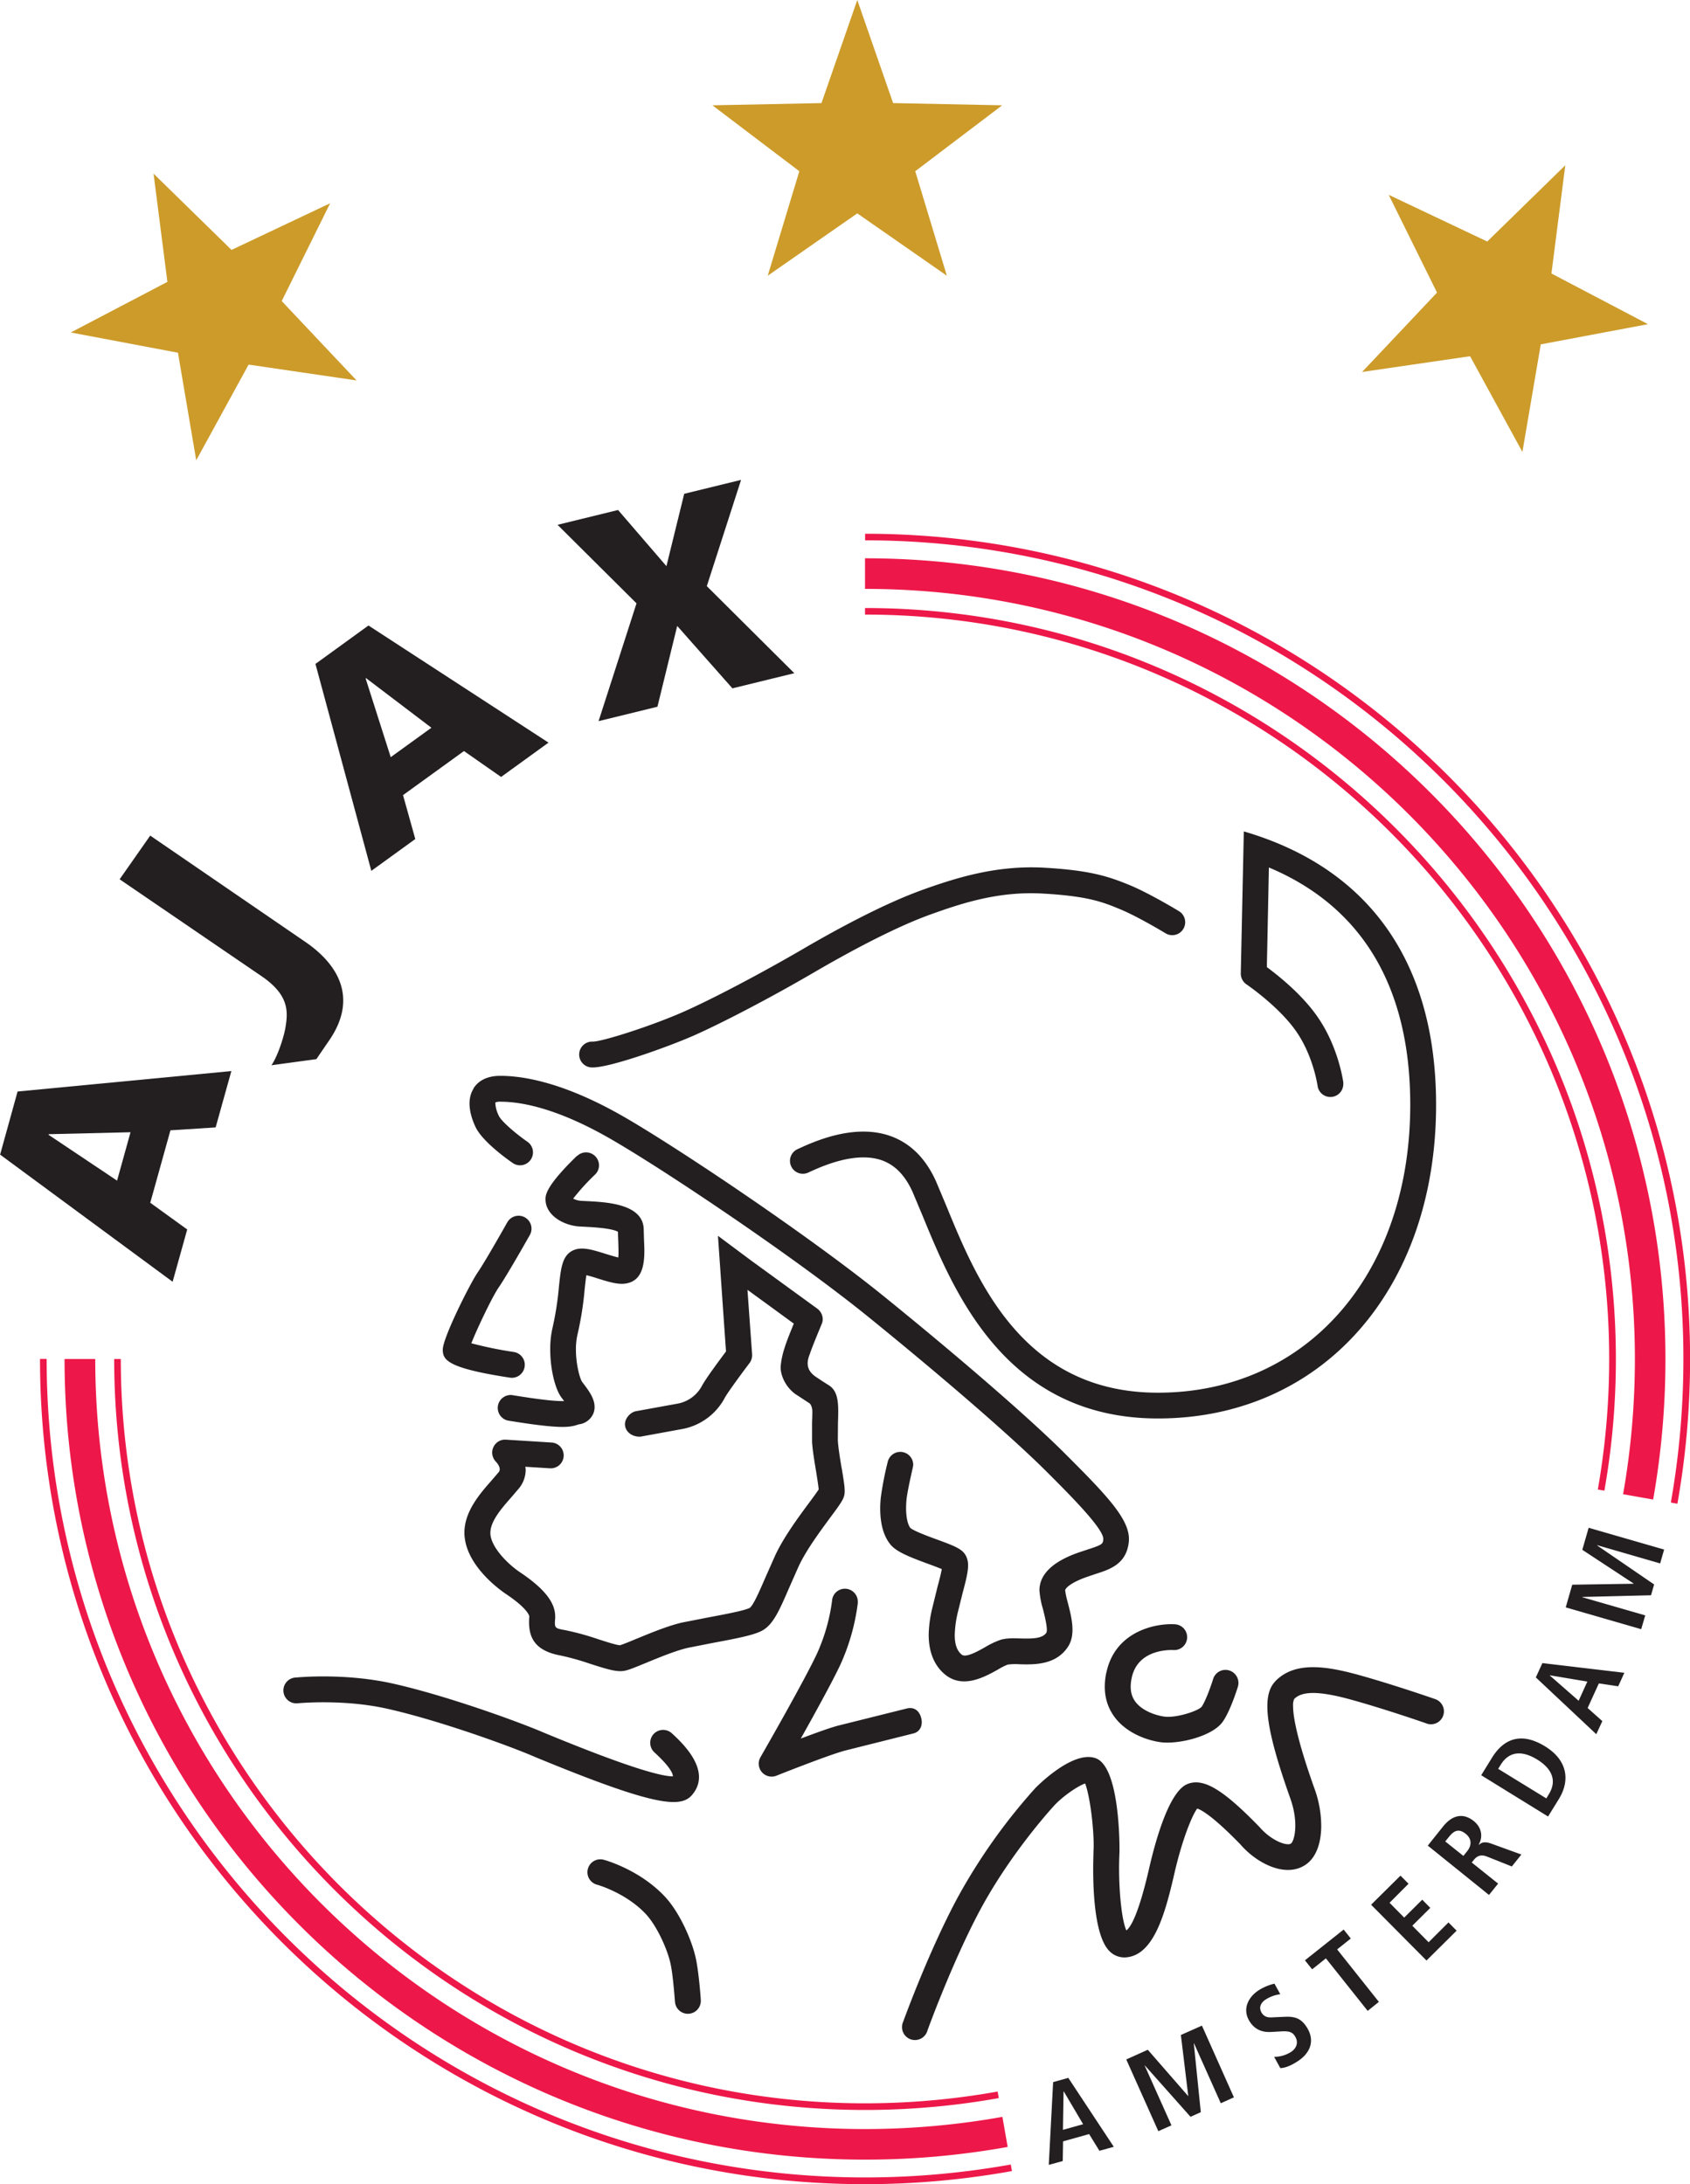 <svg viewBox="0 0 773.93 1000" xmlns="http://www.w3.org/2000/svg"><path d="M392.59 0l16.4 47.19 49.96 1.02-39.82 30.18 14.47 47.84-41.01-28.54-41.01 28.54 14.47-47.84-39.81-30.18 49.95-1.01zm324.23 75.67l-6.35 49.55 44.21 23.2-49.09 9.24-8.41 49.25-23.96-43.82-49.44 7.21 34.3-36.34-22.13-44.76 45.13 21.38zM151.19 93.06l-22.18 44.78 34.28 36.34-49.44-7.25-23.99 43.81-8.36-49.25-49.09-9.27 44.25-23.17-6.34-49.55 35.71 34.92z" fill="#cc9b29"/><g fill="#231f20"><path d="M135.29 768.04a5.92 5.92 0 101.22 11.77c.22 0 20.7-2 40.81 2.51 21.48 4.81 51.1 15.21 65.27 21.06l2.35 1c54.59 22.54 66.69 23.58 71.95 17.45 9.47-11-4.58-24-9.2-28.24a5.93 5.93 0 00-8.38.33 6 6 0 00-1.54 4 5.93 5.93 0 001.9 4.36c7.12 6.54 8.45 9.61 8.49 11-4.35.07-17.72-2.89-58.69-19.83l-2.37-1c-14.56-6-45-16.69-67.2-21.65s-43.69-2.83-44.61-2.74m245.76-35.26a85.57 85.57 0 01-6.89 24.24c-5.91 12.7-25.71 47.14-25.91 47.48a5.92 5.92 0 007.32 8.46c.23-.09 23.73-9.47 31.53-11.53l31.28-7.84c3.15-.84 4.31-3.92 3.47-7.08s-3-5-6.25-4.4l-31.48 7.85c-3.91 1-10.86 3.54-17.4 6 6.3-11.25 14.55-26.17 18.16-33.91a97.07 97.07 0 007.94-28.06v-.6a5.9 5.9 0 00-11.78-.6M269.22 855.63a5.91 5.91 0 004.16 7.25c.12 0 13.35 3.73 22.48 13.56 5 5.43 9.74 15.91 11.19 22.54 1.24 5.58 2 17.28 2.05 17.41a5.924 5.924 0 1011.82-.8c0-.5-.88-12.72-2.32-19.18-1.81-8.2-7.35-20.8-14.06-28-11.53-12.39-27.43-16.78-28.09-16.94a5.89 5.89 0 00-7.23 4.18M583.9 769.9c-6.27 6.72-4.29 21.73 7 53.5 4.09 11.46 1.74 19.87.2 20.71-2.1 1.12-8.94-1.5-14.12-7.41l-.2-.22c-16.75-17.27-25.69-22.61-33-19.68-8.35 3.34-14.56 25.62-17.54 38.6-4.89 21.32-8.51 27-10.42 28.41-1.92-4-3.34-16.08-3.34-28.64 0-2.45.07-4.91.19-7.34v-1.22c0-6.68-.63-37.9-10.89-41.62-10.69-3.89-27.58 13.58-27.74 13.76a265.67 265.67 0 00-35.73 50.46c-13.12 24.49-24.26 55.24-24.75 56.52a5.93 5.93 0 1011.14 4c.08-.31 11.35-31.29 24-55 13.7-25.57 32-45.81 34-48 4-4.36 10.84-9 14.22-10.19 2 4.92 3.92 19 3.92 28.29a24.66 24.66 0 01-.08 2.47c0 1.51-.14 4.58-.14 8.43 0 11.8 1 31.17 7.46 37.58a9.56 9.56 0 007.2 2.87c12.81-.64 18.11-19.2 22.46-38.15 3.55-15.6 8.17-26.94 10.52-30 1.77.53 7 3.24 20 16.64-.06-.07-.16-.13-.21-.2 7.48 8.58 19.78 14.78 28.63 10 5.92-3.09 8.37-10.43 8.37-18.59a50.59 50.59 0 00-2.89-16.44c-8.35-23.3-10-33.74-10-38.34a7.21 7.21 0 01.49-3.21c3.71-3.83 11.74-3.73 26.71.45 15.29 4.25 33.9 10.69 34 10.77a5.922 5.922 0 003.91-11.18c-.78-.28-19.13-6.64-34.81-11-14.79-4.1-29.66-6.58-38.61 3"/><path d="M506.64 765.75c-1.63 7.7-.45 14.43 3.5 20 5.21 7.36 14.55 11 21.54 11.92 7.78 1 23.47-2.56 28.3-9.44 3.49-5 6.58-14.94 6.93-16.06a6 6 0 00-4-7.38 5.9 5.9 0 00-7.36 3.94c-1.1 3.51-3.45 10.07-5.26 12.69-1.68 2-11.81 5.23-17 4.51-3.52-.44-10.24-2.46-13.48-7-2-2.8-2.49-6.31-1.55-10.74 2.75-13.19 17.45-12.82 19.12-12.73a5.91 5.91 0 00.71-11.8c-9.12-.56-27.49 3.33-31.42 22.12M232.29 559.67c-.12.19-9.95 17.71-13.66 23.09-3.09 4.46-15.86 29.6-15.86 35.17 0 4.75 2.19 8.45 30.73 12.81a5.91 5.91 0 006.75-5 7.11 7.11 0 00.07-.91 5.92 5.92 0 00-5-5.83 180.43 180.43 0 01-19.48-4c2.78-7 9.66-21.41 12.55-25.59 4-5.82 13.84-23.26 14.26-24a6 6 0 00.75-2.88 5.92 5.92 0 00-11.07-2.92"/><path d="M264.3 529.12c-14.48 14-14.48 18.14-14.48 19.94 0 7.11 7.69 11.72 14.93 12.43l3.18.18c9.82.46 13.63 1.45 15.06 2.29 0 1.26.13 4.24.13 4.24.05 1.4.12 3.25.12 5a24.18 24.18 0 01-.1 2.52c-1.76-.39-4.25-1.18-5.94-1.7-6.15-1.92-11-3.43-14.95-1.45-4.81 2.39-5.41 8.07-6.3 16.64a138.62 138.62 0 01-2.9 18.63 42.31 42.31 0 00-1.07 10c0 9 2.21 18.08 5.14 22 0 0 1 1.32 1.21 1.61-2.75.11-8.73-.24-23.85-2.73a5.92 5.92 0 00-1.93 11.66c23.7 3.88 28.23 3.21 32.09 1.87l.39-.12h-.05a8.25 8.25 0 006.75-5 7.65 7.65 0 00.56-3c0-3.91-2.78-7.57-5.1-10.65l-.6-.79c-1-1.37-2.85-7.87-2.85-14.84a30.4 30.4 0 01.8-7.2 146.11 146.11 0 003.18-20.19c.24-2.25.51-4.81.81-6.63 1.65.4 3.68 1 5.14 1.49 4.87 1.51 9.47 3 13.21 2.27 7-1.27 8.2-8.21 8.2-14.87 0-1.73-.09-3.44-.16-5l-.13-4.65c0-11.93-17.12-12.71-26.32-13.16l-2.54-.13a9.84 9.84 0 01-3.45-1 101.42 101.42 0 0110-11 5.86 5.86 0 00.15-8.36 5.86 5.86 0 00-8.33-.16"/><path d="M216.94 498.27c-3.52 5.5-1.54 12.58.75 17.55 3.06 6.61 14 14.51 17.27 16.76a5.92 5.92 0 006.72-9.74c-5.48-3.78-12.11-9.48-13.25-12a14.63 14.63 0 01-1.59-5.65 1.87 1.87 0 01.07-.47 5.51 5.51 0 012.26-.32c9.41 0 25.69 2.9 49.8 16.67s84.48 54.14 118.61 81.8c35.24 28.56 66.63 55.8 81.86 71.06 10.32 10.31 25.81 25.79 25.81 30.63a.47.47 0 010 .23c-.2 2-.24 2.42-7.13 4.62l-4.19 1.39c-11.86 4.15-17.92 10-17.92 17.34a38.31 38.31 0 001.57 8.39c.62 2.48 1.82 7.13 1.82 9.68a3.88 3.88 0 01-.19 1.3c-1.9 2.69-6.17 2.79-12 2.63-3.29-.09-6.39-.19-9.15.68a38.26 38.26 0 00-6.87 3.28c-3.53 2-8.89 5-10.79 3.44-2.12-1.73-3.18-4.63-3.18-8.93a49.11 49.11 0 011.32-10.07l2.27-9.13c1.45-5.49 2.51-9.51 2.51-12.71a9 9 0 00-.93-4.28c-1.56-3.17-5-4.53-13.31-7.57-3.76-1.37-10.7-3.92-12.22-5.34-1.2-1.6-1.92-4.91-1.92-9 0-1.19.06-2.4.16-3.66.33-3.59 2.24-12 2.9-14.85a8.55 8.55 0 00.2-1.41 5.91 5.91 0 00-11.65-1.36 149.79 149.79 0 00-3.21 16.54c-.14 1.51-.25 3.14-.25 4.85 0 5.63 1 11.91 4.56 16.36 2.73 3.43 8.36 5.68 17.36 9 1.92.69 4.53 1.67 6.28 2.41-.39 2.13-1.21 5.4-1.93 8l-2.37 9.64a55.78 55.78 0 00-1.7 12.35c0 6.39 1.62 13.47 7.58 18.35 8.16 6.6 18.1 1 24.07-2.31a29.63 29.63 0 014.51-2.3 26 26 0 015.38-.16c6.6.18 16.54.46 22.12-7.81 3.84-5.61 1.83-13.53 0-20.56a41.44 41.44 0 01-1.17-5.46c0-.69 1.85-3.31 10-6.17l3.76-1.28c6.67-2.12 14.21-4.52 15.37-14.54 1.15-9.78-9.19-20.65-29.15-40.58-15.51-15.54-47.24-43.08-82.79-71.89-34.55-28-95.8-69-120.21-82.9-26.36-15-44.8-18.21-55.65-18.21-7.11 0-10.58 3.09-12.23 5.67"/><path d="M385.39 672.01c-.72-4.36-1.53-9.31-1.71-12.61l.06-7.73c.06-2 .12-3.74.12-5.4 0-5.56-.69-9.62-4.11-11.92 0 0-2.9-1.8-6-3.89-3.36-2.26-5.11-5.31-2.9-10.49.57-2 3.63-9.43 5.41-13.7a5.43 5.43 0 00.49-2.29 6 6 0 00-2.43-4.79l-30.27-22.01-15.26-11.37s3.39 49 3.69 52.93c-2.81 3.74-9 12.09-10.89 15.49a15.88 15.88 0 01-11.24 8.4l-19 3.45c-2.67.41-5.66 3.6-5.07 6.84s3.84 5 7 4.84l19.37-3.54a27.76 27.76 0 0019.26-14.25c1.43-2.6 7.69-11.09 11.29-15.86a5.88 5.88 0 001.23-3.58 2 2 0 000-.42s-1.24-17.13-2.13-29.57c8.79 6.4 17.18 12.5 21.22 15.47-1.53 3.72-3.48 8.6-4.1 10.73a37.62 37.62 0 00-1.92 8.91c-.15 3.85 2.1 9.14 6.57 12.49 0 0 4.05 2.64 6.1 4 1.46.65 1.84 2.87 1.84 4.08 0 1.66-.07 3.53-.13 5v8.86c.22 3.91 1.12 9.18 1.89 13.84.45 2.79 1 6.34 1.15 8-.82 1.26-2.69 3.82-4.31 6-4.91 6.63-11.66 15.74-15.61 24.21l-4.56 10.27c-2.41 5.6-5.43 12.58-7.08 13.73-2.23 1.29-13 3.25-19.44 4.47l-11.51 2.25c-6.29 1.43-14.36 4.73-20.83 7.41-2.9 1.2-6.4 2.64-7.65 3-1.65-.06-6.79-1.74-10.23-2.85a124.63 124.63 0 00-14.72-4.03c-4.05-.74-4.87-.89-4.87-3.27 0-.58.05-1.33.13-2.26a8.33 8.33 0 000-.86c0-6.41-5.17-12.84-16.16-20.19-4.93-3.28-12.94-10.89-13.51-17.38v-.66c0-5.36 5.28-11.36 9.57-16.22l3.59-4.21a13.45 13.45 0 003-8.46c0-.46-.13-.88-.16-1.33l11.28.7a5.911 5.911 0 10.72-11.8l-20.92-1.31a5.84 5.84 0 00-5.69 3.43 5.71 5.71 0 00-.57 2.49 6.08 6.08 0 001.67 4.13c.22.23 1.79 1.89 1.79 3.5a2 2 0 01-.47 1.33l-3.16 3.69c-5.34 6.06-12.54 14.23-12.54 24 0 .57 0 1.16.08 1.72 1.24 14.17 16.95 25 18.72 26.22 10.54 7 10.89 10.32 10.91 10.37-.07.87-.11 1.75-.11 2.61 0 6.9 2.44 13.17 14.53 15.36a115.33 115.33 0 0113.24 3.7c8.19 2.64 12.62 4 16.2 3.22 1.95-.43 4.85-1.62 9.81-3.66 6.09-2.51 13.65-5.61 19-6.81l11-2.17c12.16-2.26 19.78-3.77 23.37-5.93 4.83-2.89 7.63-9.39 11.89-19.21l4.42-10c3.43-7.38 9.77-15.92 14.36-22.18 4.79-6.43 6.18-8.39 6.6-10.71a9.38 9.38 0 00.12-1.66c0-2-.47-5-1.4-10.6m36.83-264.47c-17.76 6.37-39.75 18.34-55.05 27.29-18.91 11-41.21 22.73-54.24 28.47-14.76 6.52-37.32 13.69-41.51 13.63a5.92 5.92 0 10-.12 11.83c8 .09 34.6-9.42 46.41-14.62 13.38-5.92 36.17-17.86 55.41-29.12 21.36-12.42 39.7-21.55 53.09-26.34 15.1-5.45 31.57-10.65 51.32-9.53 20.74 1.17 27.45 3.9 35.15 7.07 8.16 3.32 20.74 10.93 20.87 11a5.92 5.92 0 106.13-10.12c-.53-.33-13.51-8.17-22.48-11.86-9.49-3.89-17.9-6.73-39-7.93-21.95-1.22-40.38 4.63-56 10.22M59.77 518.38l-6.16 22.16-31.4-21 .06-.26zm19.28 68.46l6.68-23.94-16.92-12.23 9.24-33.17 20.7-1.33 7.2-25.79-97.9 9.36-8 28.89zm45.3-99.19c2.79-4.08 5.59-12.65 6.35-17.11 1.18-7.13 1.86-14.65-10.4-23.25l-65.51-44.72 14-20 71.52 49c16.15 11.31 22.81 26.67 10.51 44.66-2.57 3.74-5.93 8.68-5.93 8.68l-20.59 2.8m73.26-154.52l-18.63 13.47-11.48-36 .22-.16zm-27.51 65.52l20.13-14.57-5.62-20.1 27.91-20.18 17 11.86L251.19 340l-82.45-53.62-24.28 17.59zm121.44-122.47l-36.16-35.96 27.71-6.78 22.15 25.71 8.14-33.13 26.04-6.37-15.69 48.65 40.07 39.86-28.35 6.93-25.28-28.58-9.05 37-26.96 6.6zm255.31 659.3l-.1.05 3.2 31.45-4.71 2.11-20.92-23.52-.08.03 12.27 27.4-6.01 2.67-14.68-32.83 9.86-4.44 18.45 21.17.08-.03-3.38-27.9 9.64-4.29 14.64 32.83-6 2.71zm36.73 6.16a14.41 14.41 0 007.62-2.2c2.42-1.56 3.79-4.27 1.83-7.32-1.37-2.16-3.23-2.33-6.89-2.1l-3.84.22c-4.06.25-7.51-.92-10-4.84-3.44-5.45-.77-11.11 4.32-14.34a24.09 24.09 0 017.06-2.93l2.68 4.84a16.27 16.27 0 00-6.52 2.31c-2.82 1.74-3.3 4.14-2 6.23 1.46 2.28 3.53 2.17 5.83 2l4.43-.19c4.84-.26 7.77.6 10.44 4.86 3.92 6.2 1.4 11.94-4.4 15.6-3 1.93-5.68 3-7.79 3l-2.81-5.16m23.7-45.07l-6.3 5.02-3.3-4.12 17.74-14.09 3.26 4.11-6.25 4.98 19.12 24.03-5.13 4.11zm20.7-24.55l13.46-13.32 3.69 3.71-8.7 8.71 6.7 6.79 8.27-8.2 3.69 3.75-8.25 8.17 7.48 7.57 9.09-9.07 3.73 3.76-13.79 13.67zM486.77 975.05l.28-17.51h.11l8.85 15-9.24 2.58m16.7 9.59l6.59-1.82-20.84-31.56-6.94 1.94-2 37.89 6.4-1.76.15-9 11.93-3.34zm166.68-135l-8.3-6.63 1.69-2.09c2.32-2.9 4.49-3.95 7.7-1.38 2.81 2.3 2.8 5.27.59 8zm11.73 17.87l4.17-5.2-12.08-9.66.94-1.16c1.53-1.89 3.28-2.65 6.08-1.54l11.34 4.52 4.37-5.46-13.65-4.96c-3.34-1.22-4.76-.44-5.73.49l-.14-.1c2-3.53 1.41-7.76-2.22-10.72-5.15-4.13-10.1-2.55-14.11 2.44l-7 8.76zm4.2-57.74l1.17-1.88c3.91-6.34 9.94-6.53 16.68-2.39s9.23 9.64 5.33 15.94l-1.13 1.87zm22.85 21.83l4.94-8c5.24-8.53 4-17.76-6.28-24.1-10.12-6.25-18.45-4.35-24.35 5.2l-4.93 8zm14-53l-13.18-11.54v-.11l17.17 2.88zm18.12-6.62l2.82-6.18-37.54-4.44-3 6.56 27.69 26 2.76-6-6.73-6 5.14-11.26zm-9.59-64.59l-.05.11 26.09 17.85-1.42 4.95-31.47.78-.03.11 28.85 8.32-1.85 6.32-34.56-9.98 2.98-10.38 28.08-.44.05-.09-23.52-15.45 2.91-10.09 34.56 9.98-1.82 6.34z"/></g><path d="M52.29 622.2c0 189.58 154.25 343.82 343.84 343.82a347.9 347.9 0 0061.26-5.43l-.52-3a345.12 345.12 0 01-60.74 5.39c-187.92 0-340.81-152.88-340.81-340.79h-3m343.81-340.81c187.92 0 340.79 152.9 340.79 340.82a345.45 345.45 0 01-5.2 59.76l3 .53a345.69 345.69 0 005.27-60.29c-.04-189.59-154.28-343.82-343.86-343.82z" fill="#ed1849"/><path d="M29.56 622.2c0 202.12 164.45 366.56 366.56 366.56a368.43 368.43 0 0065.34-5.81l-2.41-13.77a356.77 356.77 0 01-62.88 5.58c-194.4 0-352.55-158.17-352.55-352.56h-14m366.51-352.58c194.4 0 352.56 158.17 352.56 352.58a357.12 357.12 0 01-5.4 61.91l13.76 2.44a368.39 368.39 0 005.63-64.35c0-202.13-164.43-366.59-366.55-366.59v14" fill="#ed1849"/><path d="M18.32 622.2c0 208.31 169.48 377.8 377.81 377.8a380.49 380.49 0 0067.28-6l-.52-3a378.7 378.7 0 01-66.76 5.91c-206.67 0-374.77-168.1-374.77-374.76h-3m377.77-374.77c206.65 0 374.78 168.11 374.78 374.79a379.32 379.32 0 01-5.75 65.75l3 .54a378.72 378.72 0 005.81-66.29c0-208.33-169.48-377.8-377.8-377.8v3" fill="#ed1849"/><path d="M569.6 380.69l-1.39 65a6 6 0 002.62 5c.13.08 15 10.2 22.9 21.72 7.72 11.22 9.62 24.53 9.64 24.68a5.92 5.92 0 0011.79-.81 5.1 5.1 0 000-.79c-.12-.65-2.25-16.15-11.69-29.78-7.08-10.36-18.27-19.2-23.32-22.93.08-4.2.66-31.63.93-45.62 42.5 17.84 64.74 54.5 64.74 108.64 0 77.63-47.51 131.83-115.57 131.83-61.77 0-82.89-51.42-96.84-85.43l-4.69-11.16c-4.62-10.39-11.48-17.36-20.4-20.72-16.82-6.33-35.89 2.48-43.07 5.8a5.893 5.893 0 104.94 10.7c5.95-2.75 21.77-10 34-5.46 5.94 2.25 10.43 7 13.78 14.48l4.55 10.84c14.25 34.69 38.08 92.75 107.76 92.75 75 0 127.37-59.05 127.37-143.63 0-65.37-30.87-108.42-88-125.13" fill="#231f20"/></svg>